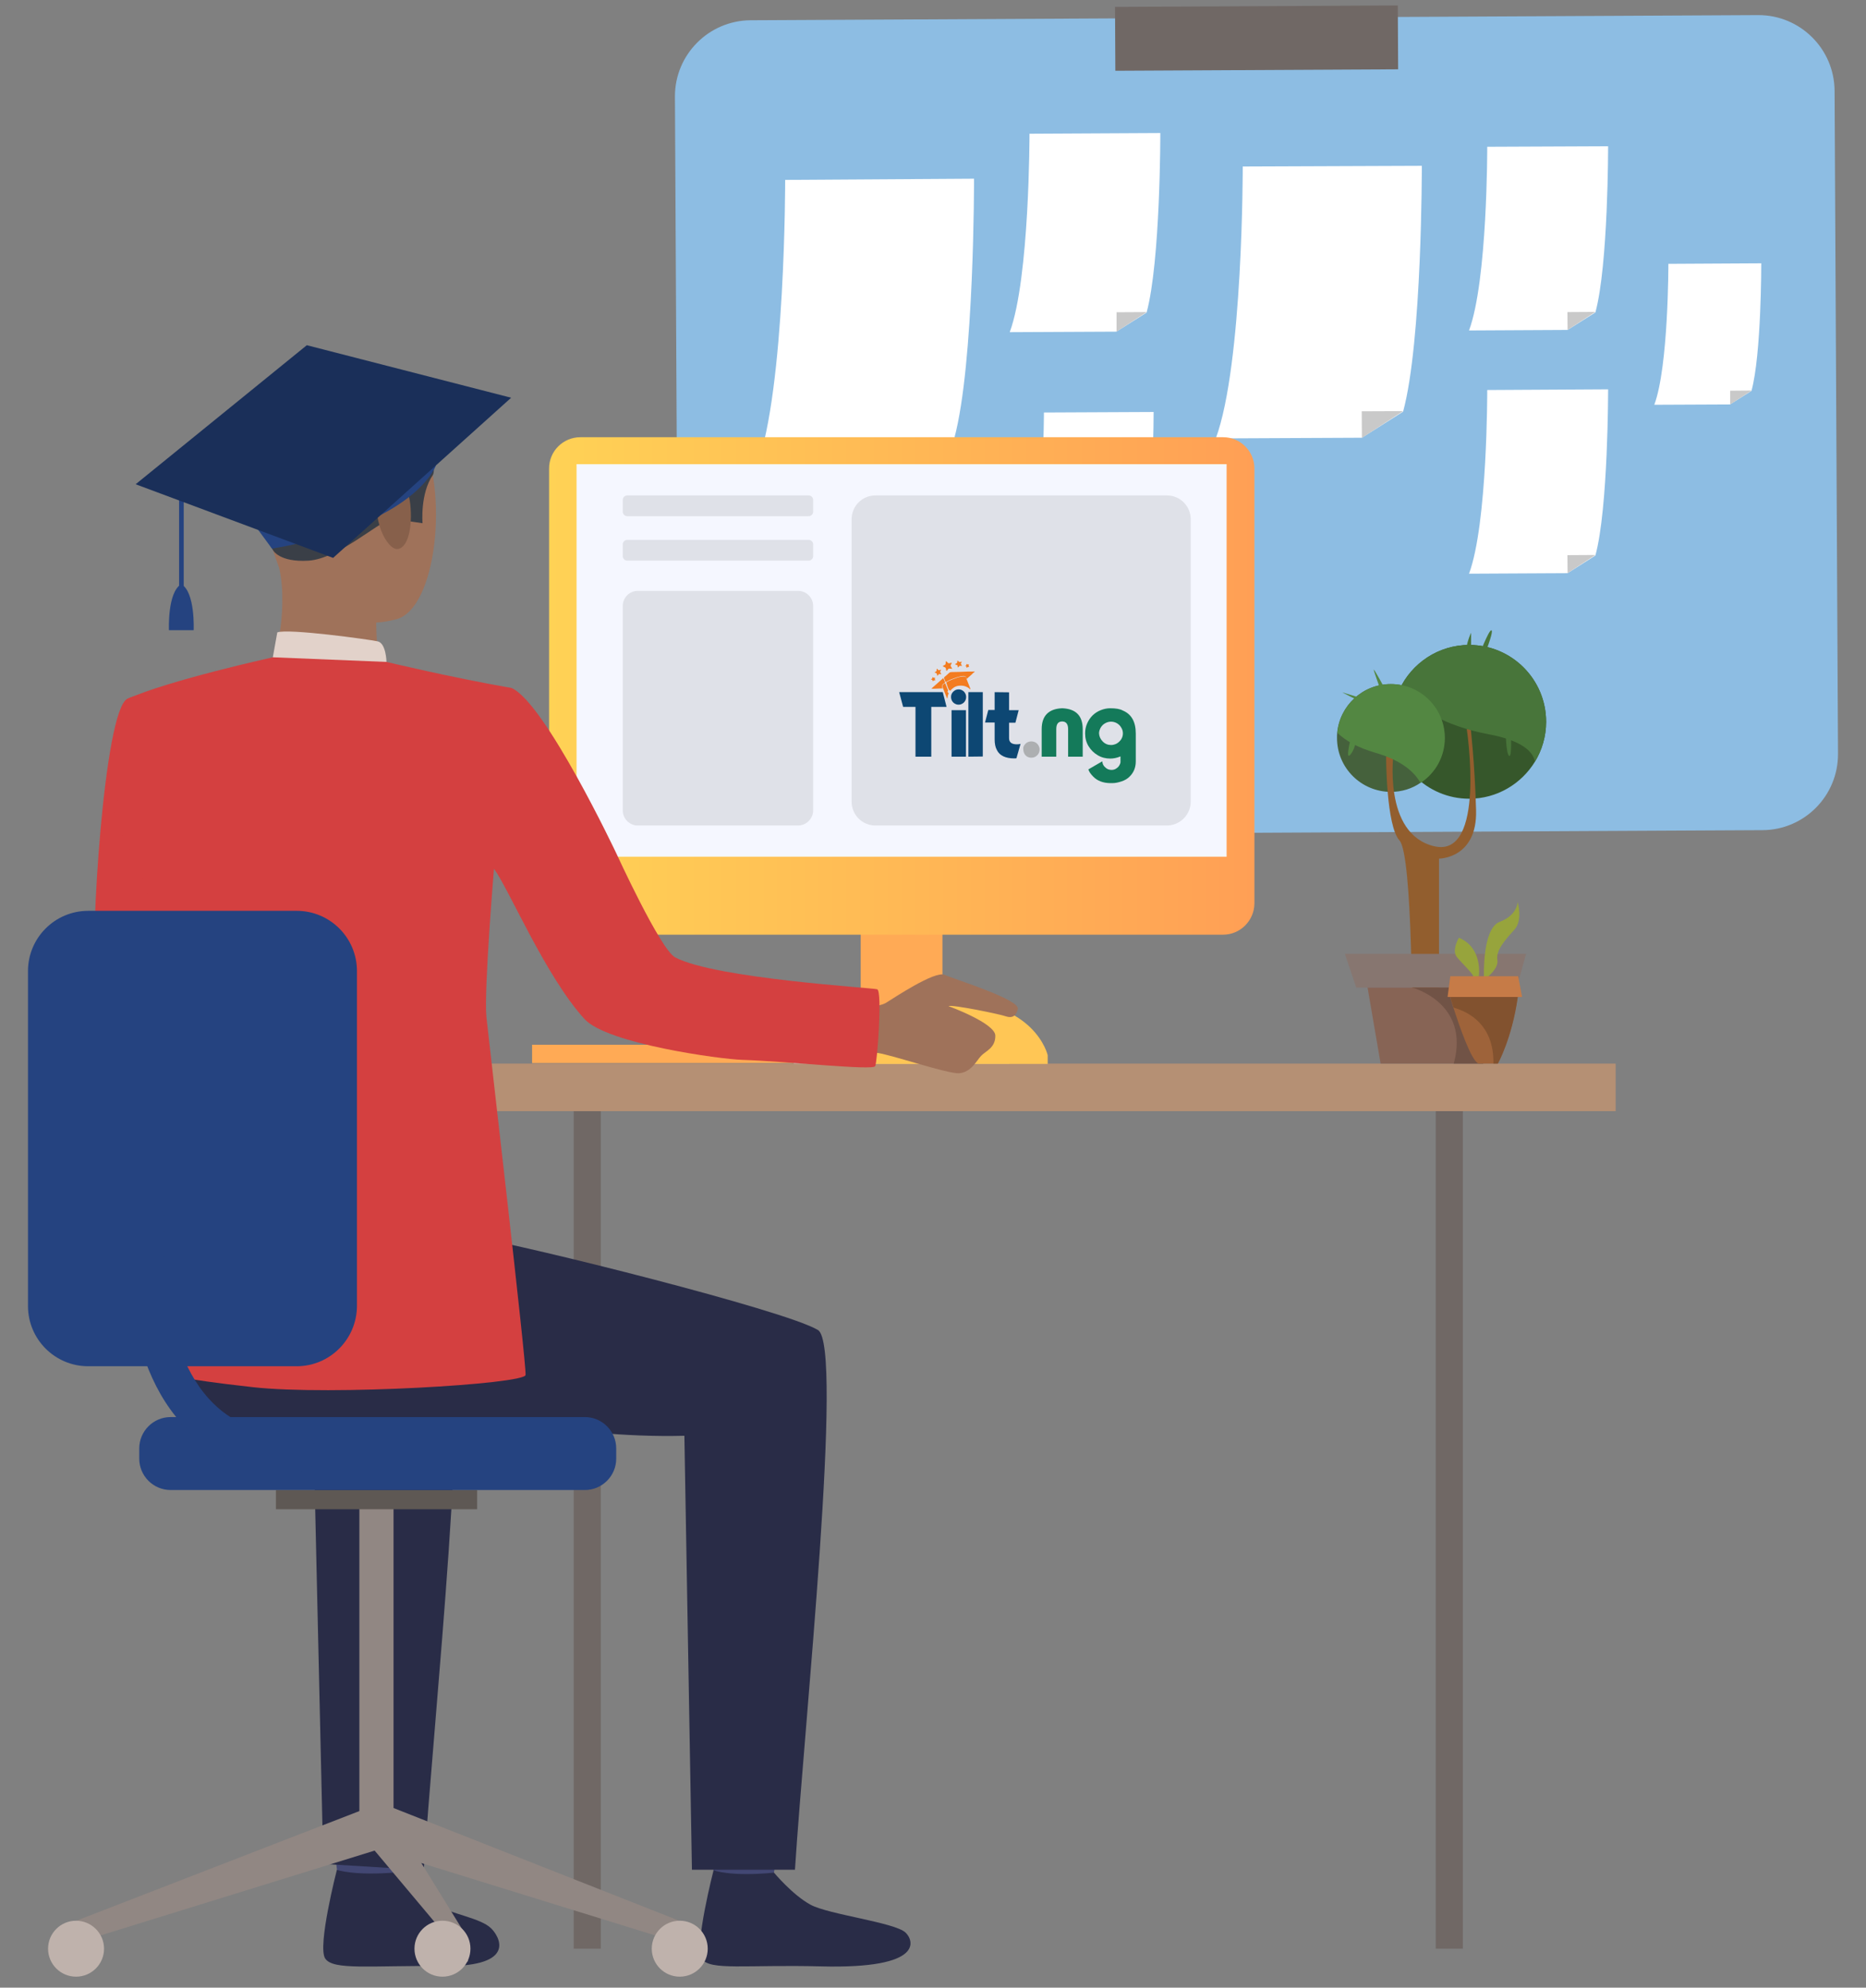 <?xml version="1.0" encoding="utf-8"?>
<!-- Generator: Adobe Illustrator 23.0.1, SVG Export Plug-In . SVG Version: 6.00 Build 0)  -->
<svg version="1.1" id="_x3C_Layer_x3E_" xmlns="http://www.w3.org/2000/svg" xmlns:xlink="http://www.w3.org/1999/xlink" x="0px"
	 y="0px" viewBox="0 0 1086.8 1157.9" style="enable-background:new 0 0 1086.8 1157.9;" xml:space="preserve">
<rect x="0" y="0" width="1086.8" height="1157.9" fill="#808080" stroke="none"/>
<style type="text/css">
	.st0{fill:#8DBDE3;}
	.st1{fill:#706865;}
	.st2{fill:#FFFFFF;}
	.st3{fill:#C9C9C9;}
	.st4{fill:#FFAA55;}
	.st5{fill:#CCBDB7;}
	.st6{fill:#B59074;}
	.st7{fill:#D44040;}
	.st8{fill:#EAD8CF;}
	.st9{fill:#DA9B5B;}
	.st10{fill:#424773;}
	.st11{fill:#292C47;}
	.st12{fill:#9F725A;}
	.st13{fill:#3A3F47;}
	.st14{fill:#E2D2CA;}
	.st15{fill:#87604B;}
	.st16{fill:#323657;}
	.st17{fill:#918783;}
	.st18{fill:#5E5854;}
	.st19{fill:#BFB2AC;}
	.st20{fill:#254380;}
	.st21{fill:url(#SVGID_1_);}
	.st22{fill:#F5F7FF;}
	.st23{fill:#FFC655;}
	.st24{fill:#DFE1E8;}
	.st25{fill:#36572B;}
	.st26{fill:#45613C;}
	.st27{fill:#925E2E;}
	.st28{fill:#48753A;}
	.st29{fill:#538742;}
	.st30{fill:#877670;}
	.st31{fill:#876455;}
	.st32{fill:#715346;}
	.st33{fill:#9E633A;}
	.st34{fill:#97A43C;}
	.st35{fill:#82522F;}
	.st36{fill:#C67B47;}
	.st37{fill:#1A2F59;}
	.st38{fill:#0D4773;}
	.st39{fill:#ADAFB1;}
	.st40{fill:#147A5A;}
	.st41{fill-rule:evenodd;clip-rule:evenodd;fill:#F37C20;}
	.st42{fill:#FEFEFE;}
	.st43{fill:#3CC1BB;}
	.st44{fill:#FED8BF;}
	.st45{fill:#E02C51;}
	.st46{fill:#FED8BE;}
	.st47{fill:#236073;}
	.st48{fill:#D12545;}
	.st49{fill:#FED9C3;}
	.st50{fill:#103A52;}
	.st51{fill:#0F3950;}
	.st52{fill:#FDD7BE;}
	.st53{fill:#E1BA9B;}
	.st54{fill:#D9B18B;}
	.st55{fill:#F6C1A8;}
	.st56{fill:#FDCFAC;}
	.st57{fill:#D9DADC;}
	.st58{fill:#E1B99A;}
	.st59{fill:#5B3A18;}
	.st60{fill:#432911;}
	.st61{fill:#4F3013;}
	.st62{fill:#3C240F;}
	.st63{fill:#281507;}
	.st64{fill:#39230E;}
	.st65{fill:#472C12;}
	.st66{fill:#503214;}
	.st67{fill:#442911;}
	.st68{fill:#F9F8F9;}
	.st69{fill:#E02B4D;}
	.st70{fill:#C9CACC;}
	.st71{fill:#DBDCDD;}
	.st72{fill:#DADBDC;}
	.st73{fill:#DADBDD;}
	.st74{fill:#EAEBEC;}
	.st75{fill:#EBECED;}
	.st76{fill:#EBECEE;}
	.st77{fill:#EAEBED;}
	.st78{fill:#ECEDEF;}
	.st79{fill:#E12D50;}
	.st80{fill:#EDEDEF;}
	.st81{fill:#E13254;}
	.st82{fill:#FEFDFD;}
	.st83{fill:#F6BFA9;}
	.st84{fill:#764B1C;}
	.st85{fill:#754B1B;}
	.st86{fill:#2F292A;}
	.st87{fill:#302A2B;}
	.st88{fill:#F8AB61;}
	.st89{fill:#F7A754;}
	.st90{fill:#568C8F;}
	.st91{fill:#6A7F8D;}
	.st92{fill:#808E9A;}
	.st93{fill:#FAEFF0;}
	.st94{fill:#143B52;}
</style>
<g>
	<g>
		<path class="st0" d="M1026.5,483.6l-586.9,3c-24.4,0.1-44.3-19.6-44.5-44l-2-386.3c-0.1-24.4,19.6-44.3,44-44.5l586.9-3
			c24.4-0.1,44.3,19.6,44.5,44l2,386.3C1070.6,463.6,1050.9,483.5,1026.5,483.6z"/>
		
			<rect x="649.5" y="3.6" transform="matrix(1 -5.150412e-03 5.150412e-03 1 -0.104 3.77)" class="st1" width="164.7" height="37.2"/>
		<g>
			<g>
				<path class="st2" d="M567.3,104.1c0,0,0.2,107.9-11.5,151.2l-25.4,16.1l-89.7,0.5c16.8-45.5,16.6-167.1,16.6-167.1L567.3,104.1z
					"/>
				<polygon class="st3" points="530.4,271.3 530.3,255 555.8,254.9 				"/>
			</g>
		</g>
		<g>
			<g>
				<path class="st2" d="M675.8,77.5c0,0,0.1,74.7-8,104.6l-17.6,11.1l-62.1,0.3c11.6-31.5,11.5-115.6,11.5-115.6L675.8,77.5z"/>
				<polygon class="st3" points="650.3,193.2 650.3,181.9 667.9,181.8 				"/>
			</g>
		</g>
		<g>
			<g>
				<path class="st2" d="M828.1,96.6c0,0,0.2,102.3-10.9,143.2l-24,15.2l-85.1,0.4c15.9-43.1,15.7-158.4,15.7-158.4L828.1,96.6z"/>
				<polygon class="st3" points="793.2,255.1 793.1,239.6 817.2,239.5 				"/>
			</g>
		</g>
		<g>
			<g>
				<path class="st2" d="M936.6,226.8c0,0,0.1,69.1-7.4,96.8L913,333.9l-57.4,0.3c10.8-29.1,10.6-107,10.6-107L936.6,226.8z"/>
				<polygon class="st3" points="913,333.9 912.9,323.4 929.2,323.3 				"/>
			</g>
		</g>
		<g>
			<g>
				<path class="st2" d="M936.6,85.2c0,0,0.1,69.1-7.4,96.8L913,192.2l-57.4,0.3c10.8-29.1,10.6-107,10.6-107L936.6,85.2z"/>
				<polygon class="st3" points="913,192.2 912.9,181.8 929.2,181.7 				"/>
			</g>
		</g>
		<g>
			<g>
				<path class="st2" d="M1025.8,153.4c0,0,0.1,53-5.7,74.3l-12.5,7.9l-44.1,0.2c8.3-22.3,8.2-82.1,8.2-82.1L1025.8,153.4z"/>
				<polygon class="st3" points="1007.7,235.6 1007.7,227.6 1020.2,227.5 				"/>
			</g>
		</g>
		<g>
			<g>
				<path class="st2" d="M671.9,240c0,0,0.1,55-6.8,77.1l-14.7,8.2l-52.1,0.3c9.8-23.2,9.7-85.3,9.7-85.3L671.9,240z"/>
				<polygon class="st3" points="650.4,325.3 650.4,317 665.2,316.9 				"/>
			</g>
		</g>
		<g>
			<g>
				<rect x="444.9" y="367.9" class="st2" width="157" height="8.2"/>
			</g>
			<g>
				<rect x="444.9" y="424.5" class="st2" width="181.1" height="8.2"/>
			</g>
			<g>
				<rect x="444.9" y="396.2" class="st2" width="111.5" height="8.2"/>
			</g>
		</g>
	</g>
	<g>
		<g>
			<rect x="309.9" y="608.6" class="st4" width="180.7" height="10.7"/>
		</g>
		<g>
			
				<rect x="334.1" y="647.3" transform="matrix(-1 -1.224647e-16 1.224647e-16 -1 684.025 1782.488)" class="st1" width="15.8" height="487.9"/>
		</g>
		<g>
			<rect x="462.3" y="605.6" class="st5" width="125.6" height="15.3"/>
		</g>
		<g>
			<rect x="501.3" y="474.9" class="st4" width="47.6" height="144.5"/>
		</g>
		<g>
			<rect x="245" y="619.6" class="st6" width="696" height="27.7"/>
		</g>
		<g>
			<path class="st7" d="M111.5,451.6c0,0-7.6,106.8,13.2,119.5c13.1,8,65.2,35,63.6,40.1c-1.5,5.1-29.4,45-29.4,45
				S58.8,590.4,55.6,569.6c-3.2-20.3,4.9-156.3,18.7-162.6c10.3-4.7,15.7-0.8,28.7,8.8C121.2,429.4,111.5,451.6,111.5,451.6z"/>
		</g>
		<g>
			<g>
				<g>
					<path class="st8" d="M293.8,482.1l8.8-3.3c0,0-11-25.8-15.8-25.2c-5.5,0.7-12.4,2.5-12.4,2.5L293.8,482.1z"/>
				</g>
			</g>
		</g>
		<g>
			<g>
				<g>
					<path class="st9" d="M295.9,486.6c-1.1-0.8-18.7-34.6-18.7-34.6l-37.7,5.1l20.3,40L295.9,486.6z"/>
				</g>
			</g>
		</g>
		<g>
			<g>
				<g>
					<path class="st10" d="M234.6,1068.6c0,0-3.1,21.6-3.5,24.8c-0.4,3.2-34.6-1.9-34.6-1.9l-2.8-25.7
						C193.7,1065.8,230.3,1065.5,234.6,1068.6z"/>
				</g>
			</g>
		</g>
		<g>
			<g>
				<g>
					<path class="st11" d="M231.4,1090.7c0,0,10.8,13,21.3,18.7c10.5,5.7,27,7.9,33.2,13.8c4.5,4.2,16.3,22.5-27.3,22.1
						c-43.6-0.4-64.6,2.6-69.2-4.4c-4.7-7,6.8-51.6,6.8-51.6S206.5,1092.9,231.4,1090.7z"/>
				</g>
			</g>
		</g>
		<g>
			<g>
				<g>
					<path class="st10" d="M453.9,1068.8c0,0-3.1,21.6-3.5,24.8c-0.4,3.2-34.6-1.9-34.6-1.9L413,1066
						C413,1066,449.6,1065.7,453.9,1068.8z"/>
				</g>
			</g>
		</g>
		<g>
			<g>
				<g>
					<path class="st11" d="M450.8,1090.9c0,0,10.8,13,21.3,18.7c10.5,5.7,49.1,10.3,55.3,16.2c4.5,4.2,11.9,21.3-49.4,19.7
						c-43.6-1.1-64.6,2.6-69.2-4.4c-4.7-7,6.8-51.6,6.8-51.6S425.2,1093.4,450.8,1090.9z"/>
				</g>
			</g>
		</g>
		<g>
			<g>
				<g>
					<path class="st11" d="M124.2,695.4c0,0,124.4,21.1,152.6,25.5c28.1,4.4,180.5,42.3,199.6,53.9c15.2,9.2-8,230.1-13.4,314.4h-60
						l-4.4-252.8c-72,1.8-123.4-16.9-175.9-8.9c-52.5,8-96.2,19.3-129.5-25.4C93.2,802.1,91.9,705.2,124.2,695.4z"/>
				</g>
			</g>
		</g>
		<g>
			<g>
				<g>
					<path class="st11" d="M246.8,1089.4l-58.5-3.6l-5.7-249.4c-31,0.8-41.6-1.2-66.7-4.2L68.7,722.4c41.4,8.3,174,41.7,191.7,52.5
						C275.5,784,252.2,1005.1,246.8,1089.4z"/>
				</g>
			</g>
		</g>
		<g>
			<g>
				<g>
					<path class="st12" d="M181.5,229c0,0,45.6-12.6,63,22.8c17.4,35.4,9.5,102.6-13.5,108.9c-23,6.3-56.1-1-65.6-23
						c-9.5-22-17.2-53.4-14.9-73.6C152.8,243.7,169.4,233.8,181.5,229z"/>
				</g>
			</g>
		</g>
		<g>
			<g>
				<g>
					<path class="st12" d="M219.1,353.6c0,0-0.5,26.9,2.5,32.7c3,5.7-63.5,4.3-63.5,4.3s10.5-32.3,4.5-59.9
						C156.7,303.4,219.1,353.6,219.1,353.6z"/>
				</g>
			</g>
		</g>
		<g>
			<g>
				<g>
					<path class="st13" d="M159,320.5c0,0,3.6,7.2,20.8,6.1c17.2-1.2,39.9-21.9,47.2-23.8c7.3-1.9,7.7-6,7.7-6l3.9,6.9l7.5,1.1
						c0,0-1.5-17.2,6-28.1c3.3-4.8-5-66.3-61.1-52.1c0,0-42.8,7.8-43.4,31.8C147,280.2,150.7,307.8,159,320.5z"/>
				</g>
			</g>
		</g>
		<g>
			<g>
				<g>
					<path class="st14" d="M225.1,385.6c0,0-0.2-11-5.2-12c-5-1.1-52.3-7.6-58.4-5.2l-2.6,14.5C158.9,382.9,170.7,390.1,225.1,385.6
						z"/>
				</g>
			</g>
		</g>
		<g>
			<g>
				<g>
					<path class="st15" d="M238.7,291.8c-1.3-9-11.5-19.3-17.4-5.3c-5.9,14,4,34.4,10.5,33.3C238.5,318.7,240.5,304,238.7,291.8z"/>
				</g>
			</g>
		</g>
		<g>
			<g>
				<g>
					<path class="st16" d="M423.2,515.2C423.1,515.2,423.1,515.2,423.2,515.2C423.4,515.3,423.5,515.3,423.2,515.2z"/>
				</g>
			</g>
		</g>
		<g>
			<g>
				<g>
					<path class="st13" d="M168.2,235.4c0,0-55.6-2.6-9.7,84.2L168.2,235.4z"/>
				</g>
			</g>
		</g>
		<g>
			<g>
				<polygon class="st17" points="44.2,1119 48.4,1130.6 223.2,1076.5 214.8,1052.9 				"/>
			</g>
		</g>
		<g>
			<g>
				<rect x="209.3" y="878.1" class="st17" width="19.9" height="190.1"/>
			</g>
		</g>
		<g>
			<g>
				<rect x="160.7" y="868" class="st18" width="117.2" height="11.2"/>
			</g>
		</g>
		<g>
			<g>
				<polygon class="st17" points="395.8,1119 391.7,1130.6 216.9,1076.5 224.5,1051.4 				"/>
			</g>
		</g>
		<g>
			<g>
				<polygon class="st17" points="272.6,1129.4 272.6,1142.9 216.9,1076.5 224.5,1051.4 				"/>
			</g>
		</g>
		<g>
			<g>
				<path class="st19" d="M412.2,1135.2c0,9-7.3,16.3-16.3,16.3c-9,0-16.3-7.3-16.3-16.3c0-9,7.3-16.3,16.3-16.3
					C404.9,1118.9,412.2,1126.2,412.2,1135.2z"/>
			</g>
		</g>
		<g>
			<g>
				<path class="st19" d="M274,1135.2c0,9-7.3,16.3-16.3,16.3c-9,0-16.3-7.3-16.3-16.3c0-9,7.3-16.3,16.3-16.3
					C266.7,1118.9,274,1126.2,274,1135.2z"/>
			</g>
		</g>
		<g>
			<g>
				<path class="st19" d="M60.6,1135.2c0,9-7.3,16.3-16.3,16.3c-9,0-16.3-7.3-16.3-16.3c0-9,7.3-16.3,16.3-16.3
					C53.2,1118.9,60.6,1126.2,60.6,1135.2z"/>
			</g>
		</g>
		<g>
			<path class="st20" d="M340.6,868H99.4c-10.1,0-18.3-8.2-18.3-18.3v-5.9c0-10.1,8.2-18.3,18.3-18.3h241.2
				c10.1,0,18.3,8.2,18.3,18.3v5.9C358.9,859.8,350.7,868,340.6,868z"/>
		</g>
		<g>
			<rect x="836.2" y="647.3" class="st1" width="15.8" height="487.9"/>
		</g>
		<g>
			
				<linearGradient id="SVGID_1_" gradientUnits="userSpaceOnUse" x1="-9755.264" y1="399.59" x2="-9344.485" y2="399.59" gradientTransform="matrix(-1 0 0 1 -9024.744 0)">
				<stop  offset="0" style="stop-color:#FF9F55"/>
				<stop  offset="1" style="stop-color:#FFD255"/>
			</linearGradient>
			<path class="st21" d="M712.3,544.5H338c-10.1,0-18.2-8.2-18.2-18.2V272.9c0-10.1,8.2-18.2,18.2-18.2h374.4
				c10.1,0,18.2,8.2,18.2,18.2v253.4C730.5,536.3,722.4,544.5,712.3,544.5z"/>
		</g>
		<g>
			<rect x="335.8" y="270.4" class="st22" width="378.6" height="228.7"/>
		</g>
		<g>
			<path class="st23" d="M610.2,619.9v-5.2c0,0-7.2-32.1-58.5-32.1c-51.3,0-50.2,37.2-50.2,37.2H610.2z"/>
		</g>
		<g>
			<g>
				<path class="st12" d="M500.8,587.5c0,0,11.1-0.9,15.2-3.3c4.1-2.5,28.5-18.9,34.2-16.3c5.7,2.6,43.9,14.3,42.6,19.9
					c-1.3,5.6-4.9,5-7.5,4.1c-2.7-1-30.4-6.8-32.9-5.8c0,0,27.2,9.9,27.3,17.2c0.1,7.2-5.7,9-8.3,11.8c-2.6,2.7-5.7,9.5-12.7,10.1
					c-7,0.5-41.3-11.4-48.3-11.9c-7-0.5-20.1,0.4-21-0.7C488.6,611.2,500.8,587.5,500.8,587.5z"/>
			</g>
		</g>
		<g>
			<g>
				<g>
					<path class="st7" d="M298,400.8c-35.5-6.2-72.9-15.2-72.9-15.2l-66.2-2.7c0,0-60.7,13.4-84.6,24.2c-2.3,1-2.3,54.2-8.5,68.1
						l19.8,41.8c0,0,11.5,82.8,13.8,119.7c1.1,16.9-3.1,163.5-3.1,163.5s5.9,2.9,51.1,7.9c45.1,5,158-1.8,158.7-7.1
						c0.7-5.3-21.8-198.6-22.8-208.6c-1.5-15.4,4.4-86.3,4.4-86.3c8.5,11.4,30.2,63,52.8,87.6c13.3,14.4,79.1,23.3,91.5,23.7
						c27,0.9,76.3,6.3,77.7,3.7c1.2-1.6,4.3-43.7,1.2-44.8c-2.7-0.9-94.2-6.2-117.7-18.6c-8.6-4.6-34.2-60.5-34.2-60.5
						S317.6,409.6,298,400.8z"/>
				</g>
			</g>
		</g>
		<g>
			<path class="st20" d="M172.8,795.9H51.4c-19.4,0-35.1-15.7-35.1-35.1V565.7c0-19.4,15.7-35.1,35.1-35.1h121.4
				c19.4,0,35.1,15.7,35.1,35.1v195.1C207.8,780.2,192.1,795.9,172.8,795.9z"/>
		</g>
		<g>
			<path class="st20" d="M173.9,857.4c-28.2,0-51.1-9.5-68.1-28.2C67.5,787,74.4,712.7,74.7,709.6c0.6-5.9,5.8-10.1,11.7-9.6
				c5.9,0.6,10.1,5.8,9.6,11.6c-0.1,0.8-6.2,68.2,25.7,103.3c12.9,14.2,30,21.1,52.2,21.1c5.9,0,10.7,4.8,10.7,10.7
				C184.5,852.7,179.8,857.4,173.9,857.4z"/>
		</g>
		<g>
			<g>
				<g>
					<path class="st24" d="M471,300.7H365.3c-1.4,0-2.6-1.2-2.6-2.6v-6.9c0-1.4,1.2-2.6,2.6-2.6H471c1.4,0,2.6,1.2,2.6,2.6v6.9
						C473.6,299.5,472.4,300.7,471,300.7z"/>
				</g>
			</g>
		</g>
		<g>
			<g>
				<g>
					<path class="st24" d="M471,326.6H365.3c-1.4,0-2.6-1.2-2.6-2.6v-6.9c0-1.4,1.2-2.6,2.6-2.6H471c1.4,0,2.6,1.2,2.6,2.6v6.9
						C473.6,325.4,472.4,326.6,471,326.6z"/>
				</g>
			</g>
		</g>
		<g>
			<g>
				<g>
					<path class="st24" d="M464.8,480.9h-93.3c-4.8,0-8.8-3.9-8.8-8.8V353c0-4.8,3.9-8.8,8.8-8.8h93.3c4.8,0,8.8,3.9,8.8,8.8v119.1
						C473.6,476.9,469.6,480.9,464.8,480.9z"/>
				</g>
			</g>
		</g>
		<g>
			<g>
				<g>
					<path class="st24" d="M679.6,480.9H509.9c-7.7,0-13.9-6.2-13.9-13.9V302.5c0-7.7,6.2-13.9,13.9-13.9h169.7
						c7.7,0,13.9,6.2,13.9,13.9V467C693.5,474.6,687.2,480.9,679.6,480.9z"/>
				</g>
			</g>
		</g>
	</g>
	<g>
		<path class="st25" d="M855.7,465.3c-24.7,0-44.8-20.1-44.8-44.8c0-6.7,1.5-13,4.1-18.7c7.1-15.4,22.7-26.1,40.7-26.1
			c24.8,0,44.8,20.1,44.8,44.8c0,8.5-2.4,16.4-6.5,23.2C886.1,456.6,871.9,465.3,855.7,465.3z"/>
		<path class="st26" d="M810.1,461.3c-17.3,0-31.4-14-31.4-31.4c0-1,0-2,0.1-3c1.5-15.9,14.9-28.4,31.2-28.4
			c17.3,0,31.4,14,31.4,31.4c0,11-5.6,20.6-14.2,26.2C822.4,459.4,816.5,461.3,810.1,461.3z"/>
		<path class="st27" d="M856.4,422.8c0,0,2.5,20.8,3.3,49.1c0.8,28.3-21.6,28.3-21.6,28.3v103.7h-15.6c0,0,0.4-105.8-7.4-114.3
			c-7.8-8.5-7.8-48.8-7.8-48.8l4.4-2.6c0,0-6.7,47.7,23.7,54.8c30.3,7,18.9-68.1,18.9-68.1L856.4,422.8z"/>
		<path class="st28" d="M866.8,427.7c-25.7-4.8-42.7-15.9-51.8-25.9c7.1-15.4,22.7-26.1,40.7-26.1c24.8,0,44.8,20.1,44.8,44.8
			c0,8.5-2.4,16.4-6.5,23.2C892.8,437.6,886.1,431.3,866.8,427.7z"/>
		<path class="st29" d="M801,438.5c-10.4-3-17.4-7.1-22.1-11.6c1.5-15.9,14.9-28.4,31.2-28.4c17.3,0,31.4,14,31.4,31.4
			c0,11-5.6,20.6-14.2,26.2C824.1,450.2,816.9,443.1,801,438.5z"/>
		<polygon class="st30" points="783.3,555.7 888.8,555.7 883.4,575.3 789.9,575.3 		"/>
		<polygon class="st31" points="796.5,575.3 874.8,575.3 863.9,619.6 804.1,619.6 		"/>
		<path class="st29" d="M807.3,402.5l-2.7,0.8c0,0-4.3-11.6-4.5-13.1C799.8,388.6,807.3,402.5,807.3,402.5z"/>
		<path class="st29" d="M781.7,403.3l13.4,4.1c0,0-0.1,1.2-1.8,1.2C791.5,408.6,781.7,403.3,781.7,403.3z"/>
		<path class="st29" d="M786.4,431.4h3.4c0,0-0.6,5.1-3.4,8.3C783.6,443,786.4,431.4,786.4,431.4z"/>
		<path class="st28" d="M868.7,367.2c1.4,1-4.9,16.4-4.9,16.4h-3.1C860.7,383.6,867.3,366.2,868.7,367.2z"/>
		<path class="st28" d="M854.1,379.8c-0.6-4.2,2.7-11.2,2.7-11.2v10.5C856.8,379.2,854.6,384,854.1,379.8z"/>
		<path class="st28" d="M878.9,440.3c-1.9-1.6-2-15.6-2-15.6l3.1,1.1C879.9,425.9,880.8,441.9,878.9,440.3z"/>
		<path class="st32" d="M822.4,575.3h52.3l-10.9,44.3h-17.1C856.4,584,822.4,575.3,822.4,575.3z"/>
	</g>
	<g>
		<path class="st33" d="M861.1,619.6c-4.3-1.8-11.2-22.1-14.6-32.6c-1.2-3.7-1.9-6.2-1.9-6.2h39.3c-3.4,24.2-11.6,38.8-11.6,38.8
			H861.1z"/>
		<path class="st34" d="M858,568.7c0-1.4-6.3-7.3-9.5-11.2c-3.2-3.9,1.2-11.2,1.2-11.2c14.1,5.8,11.6,22.3,11.6,22.3
			S858,570.1,858,568.7z"/>
		<path class="st34" d="M866,569.4h-1.7c0,0-1.2-28.5,9.2-32.4c10.4-3.9,10.4-11.6,10.4-11.6s3.2,10.7-1.9,16.2
			c-5.1,5.6-10.9,12.1-9.9,17.5C873,564.3,866,569.4,866,569.4z"/>
		<path class="st35" d="M846.6,587c-1.2-3.7-1.9-6.2-1.9-6.2h39.3c-3.4,24.2-11.6,38.8-11.6,38.8h-2.6
			C870.2,596.9,855.3,589.4,846.6,587z"/>
		<polygon class="st36" points="844.7,568.7 884.2,568.7 886.5,580.8 843.1,580.8 		"/>
	</g>
	<path class="st20" d="M253.9,271.1c0,0-11.4,34.1-95.5,48.5l-8.3-11.3c0,0,74.4-8.1,101.9-50.6L253.9,271.1z"/>
	<g>
		<path class="st20" d="M105.6,340.3c-8.2,4.6-7.2,26.8-7.2,26.8h7.2h7.2C112.8,367.1,113.8,345,105.6,340.3z"/>
		<g>
			<rect x="104.3" y="277.5" class="st20" width="2.7" height="69.4"/>
		</g>
		<polygon class="st37" points="79,282.1 194,325 297.7,231.7 178.7,201.1 		"/>
	</g>
</g>
<g>
	<g>
		<path class="st38" d="M533.2,411.8h-7.2l-2.3-8.6h25.4l2.2,8.6h-8.9v29h-9.2V411.8z"/>
		<path class="st38" d="M562.1,408.3c-0.4,0.7-0.9,1.2-1.6,1.6c-0.7,0.4-1.4,0.6-2.2,0.6c-0.8,0-1.5-0.2-2.2-0.6
			c-0.7-0.4-1.2-0.9-1.6-1.6c-0.4-0.7-0.6-1.5-0.6-2.3c0-0.8,0.2-1.6,0.6-2.2c0.4-0.7,1-1.2,1.6-1.6c0.7-0.4,1.4-0.6,2.2-0.6
			c0.8,0,1.6,0.2,2.2,0.6c0.7,0.4,1.2,0.9,1.6,1.6c0.4,0.7,0.6,1.4,0.6,2.2C562.7,406.9,562.5,407.6,562.1,408.3z M562.6,413.7v27.1
			h-8.4v-27.1L562.6,413.7z"/>
		<path class="st38" d="M564,403.2l8.4,0v37.5l-8.4,0.1V403.2z"/>
		<path class="st38" d="M579.3,420.9h-5.6l1.9-7.3h3.7v-10.4l8.4,0.1v10.4h5.6l-1.9,7.3h-3.7v9c0,2.4,1.5,3.6,4.5,3.6
			c1,0,1.7-0.1,2.2-0.3l-2.4,8.4c-0.4,0.1-0.9,0.1-1.3,0.1c-2.5,0-4.6-0.4-6.3-1.2c-1.7-0.8-3-2-3.8-3.7c-0.9-1.6-1.3-3.7-1.3-6.2
			V420.9z"/>
		<path class="st39" d="M596.5,434.2c0.5-0.7,1-1.3,1.8-1.7c0.7-0.4,1.5-0.6,2.4-0.6c0.8,0,1.6,0.2,2.4,0.6c0.7,0.4,1.3,1,1.7,1.7
			c0.4,0.7,0.7,1.5,0.7,2.3c0,1.4-0.5,2.6-1.4,3.5c-0.9,0.9-2.1,1.4-3.4,1.4c-0.9,0-1.7-0.2-2.4-0.6c-0.7-0.4-1.3-1-1.7-1.8
			c-0.4-0.8-0.6-1.6-0.6-2.5C595.8,435.7,596.1,434.9,596.5,434.2z"/>
		<path class="st40" d="M618.4,420.3c-2.2,0.1-3.2,1.6-3.2,4.5v16h-8.5v-16c0-7.7,3.9-11.8,11.7-12.2h0.5
			c7.8,0.4,11.7,4.4,11.7,12.2v16h-8.5v-16c0-2.9-1.1-4.4-3.2-4.5H618.4z"/>
		<path class="st40" d="M661.5,427.3l0,14.3v2c0,3.5-1.2,6.5-3.7,8.9c-1.1,1.1-2.7,2.1-4.6,2.7c-1.8,0.6-3.6,1-5.3,1h-1.5
			c-4-0.1-7.2-1.3-9.6-3.7c-1.6-1.6-2.6-3.1-2.9-4.3l8.1-4.7c0.1,1.4,0.6,2.6,1.7,3.5c1,1,2.2,1.5,3.7,1.5c1.1,0,2.1-0.3,3-1
			c0.9-0.6,1.5-1.4,1.9-2.4l0-0.1l0.1-0.1c0-0.1,0.1-0.2,0.1-0.4c0.1-0.2,0.1-0.4,0.1-0.6v-0.1l0-0.1l0-0.1v-0.2h0v-2.8l-0.2,0.1
			l-0.2,0.1c-1.8,0.7-3.6,1.1-5.6,1.1c-2.6,0-5-0.6-7.2-1.9c-2.2-1.3-4-3-5.4-5.3c-1.4-2.3-2-4.8-2-7.5c0-2.1,0.4-4,1.2-5.8
			c0.8-1.8,1.8-3.3,3.2-4.7c1.4-1.3,2.9-2.3,4.7-3c1.8-0.7,3.6-1.1,5.5-1.1c3.3,0,5.7,0.4,7.3,1.3C659,416,661.5,420.5,661.5,427.3z
			 M642.3,432c1.4,1.4,3,2,4.8,2c1.8,0,3.5-0.7,4.8-2c1.4-1.3,2.1-3,2.1-4.8c0-1.2-0.3-2.3-1-3.4c-0.6-1.1-1.5-1.9-2.5-2.5
			c-1.1-0.6-2.2-0.9-3.4-0.9c-1.2,0-2.3,0.3-3.4,0.9c-1.1,0.6-1.9,1.4-2.6,2.5c-0.6,1.1-1,2.2-1,3.4
			C640.2,429,640.9,430.6,642.3,432z"/>
	</g>
	<path class="st41" d="M552.8,402c0.3,0.1,0.5,0.2,0.7,0.4l0,0c0.6-0.8,1.4-1.5,2.2-2c1.1-0.7,2.4-1,3.9-1c1.4,0,2.7,0.3,3.9,1
		c0.6,0.3,1.1,0.7,1.5,1.2c0.1-0.1,0.1-0.2,0.2-0.3l-2.7-6.9c-0.5-0.7-3-0.1-3.7,0c-1.4,0.3-7.2,2.4-7.6,3.2c-0.1,0.2-0.2-0.2,0,0.3
		C551.4,398.7,552.4,401.6,552.8,402L552.8,402z M552.6,403.8L552.6,403.8c-0.5,0.9-0.7,1.9-0.8,3l-0.3-0.1l-2.7-6.9
		c-0.1-0.7,1.1-1.5,1.4-1.7c0.4-0.2,0.2-0.1,0.3-0.1l1.7,4.2c-0.3,0.5-0.5,0.8,0,1.4C552.4,403.7,552.5,403.7,552.6,403.8
		L552.6,403.8z M545.4,392.2L545.4,392.2c0.3,0.3,0.4,1,0.5,1.5c0.4-0.2,0.7-0.8,0.9-1c0.3-0.1,1.1,0.1,1.5,0l-0.8-1.3
		c0.3-0.4,0.5-0.8,0.6-1.3c-0.3,0.1-1.1,0.4-1.4,0.3c-0.3-0.1-0.8-0.6-0.9-0.9c-0.4,0.2-0.3,0.9-0.3,1.3c-0.1,0.4-0.9,0.6-1.2,0.9
		L545.4,392.2L545.4,392.2z M557.6,387.5L557.6,387.5l0.3,1.4c0.3-0.2,0.8-0.9,1-1c0.3-0.1,1,0.1,1.4,0l-0.5-0.9l-0.2-0.4l0.6-1.2
		c-1.3,0.2-1.1,0.6-2-0.2c-0.2-0.2-0.3-0.3-0.6-0.4c-0.1,0.4,0,0.9-0.2,1.3c-0.2,0.4-0.7,0.4-1,0.7c-0.1,0.1-0.1,0.1-0.2,0.2
		L557.6,387.5L557.6,387.5z M562.8,388.2L562.8,388.2l0.2,0.9c1.1-0.9,0.1-0.4,1.5-0.6c-0.7-1.3-0.3-0.5-0.1-1.5
		c-0.3,0-0.6,0.2-0.8,0.1c-0.1,0-0.2-0.1-0.3-0.2c-0.1-0.1-0.1-0.1-0.2-0.1l-0.1-0.1c-0.3,0.8,0.2,0.6-0.8,1.2L562.8,388.2
		L562.8,388.2z M542.4,395.9L542.4,395.9c0.1,0,0.5,0.2,0.6,0.2c0.2,0.2,0.2,0.6,0.3,0.8c1.1-0.9,0-0.4,1.5-0.6l-0.4-0.8l0.3-0.7
		l-0.4,0c-0.7,0.2-0.5-0.1-1.1-0.4c0,0.1,0,0.1-0.1,0.2c-0.1,0.3,0,0.4-0.1,0.6C542.7,395.6,542.2,395.5,542.4,395.9L542.4,395.9z
		 M562.5,394.2L562.5,394.2L562.5,394.2c-0.8-0.8-3.2-0.2-4.2,0.1c-0.9,0.2-1.7,0.5-2.5,0.8c-2.2,0.7-4.2,1.7-5,2.3
		c-0.3-0.5-1-2.2-1-2.7c0.7-0.8,1.6-1.3,2.4-2.2c1.2-0.8,0.5-0.9,2.2-1c1.7,0,3.3-0.1,5-0.1c2.7-0.2,5.7-0.2,8.4-0.2
		c0,0.1,0,0-0.2,0.2l-0.6,0.5c-0.2,0.2-0.6,0.4-0.7,0.7l-3.3,2.9L562.5,394.2L562.5,394.2z M550.8,389.1L550.8,389.1l0.4,1.8
		l0.6-0.5c0.7-1.4,1.4-0.8,2.8-0.8l-1-1.8l0.4-0.9l0.4-0.8c-0.1,0-0.1,0-0.1,0l-0.8,0.1c-0.3,0.1-0.7,0.2-1,0.2
		c-0.6-0.3-1-1-1.6-1.3c-0.1,0.4-0.1,1.4-0.2,1.7c0,0.5-0.8,0.6-1.4,1.1l-0.2,0.2C549.7,388.6,550.6,388.7,550.8,389.1L550.8,389.1
		L550.8,389.1z M544.4,401.2L544.4,401.2l4.6-0.2c-0.2-0.4-0.5-1-0.4-1.3l0.1-0.5c0.4-0.6,1-1.1,1.7-1.5c0.1-0.3-0.8-2.2-1-2.7
		l-6.9,6.1C543.2,401.3,543.7,401.2,544.4,401.2L544.4,401.2z M550.8,389.1L550.8,389.1C550.8,389.1,550.8,389.1,550.8,389.1
		L550.8,389.1L550.8,389.1z M563,396.3L563,396.3c-0.2-0.3-0.3-0.5-0.5-0.8C562.7,395.7,562.8,396,563,396.3L563,396.3z
		 M562.4,395.3L562.4,395.3C562.4,395.3,562.4,395.3,562.4,395.3C562.4,395.3,562.4,395.3,562.4,395.3z"/>
</g>
</svg>
